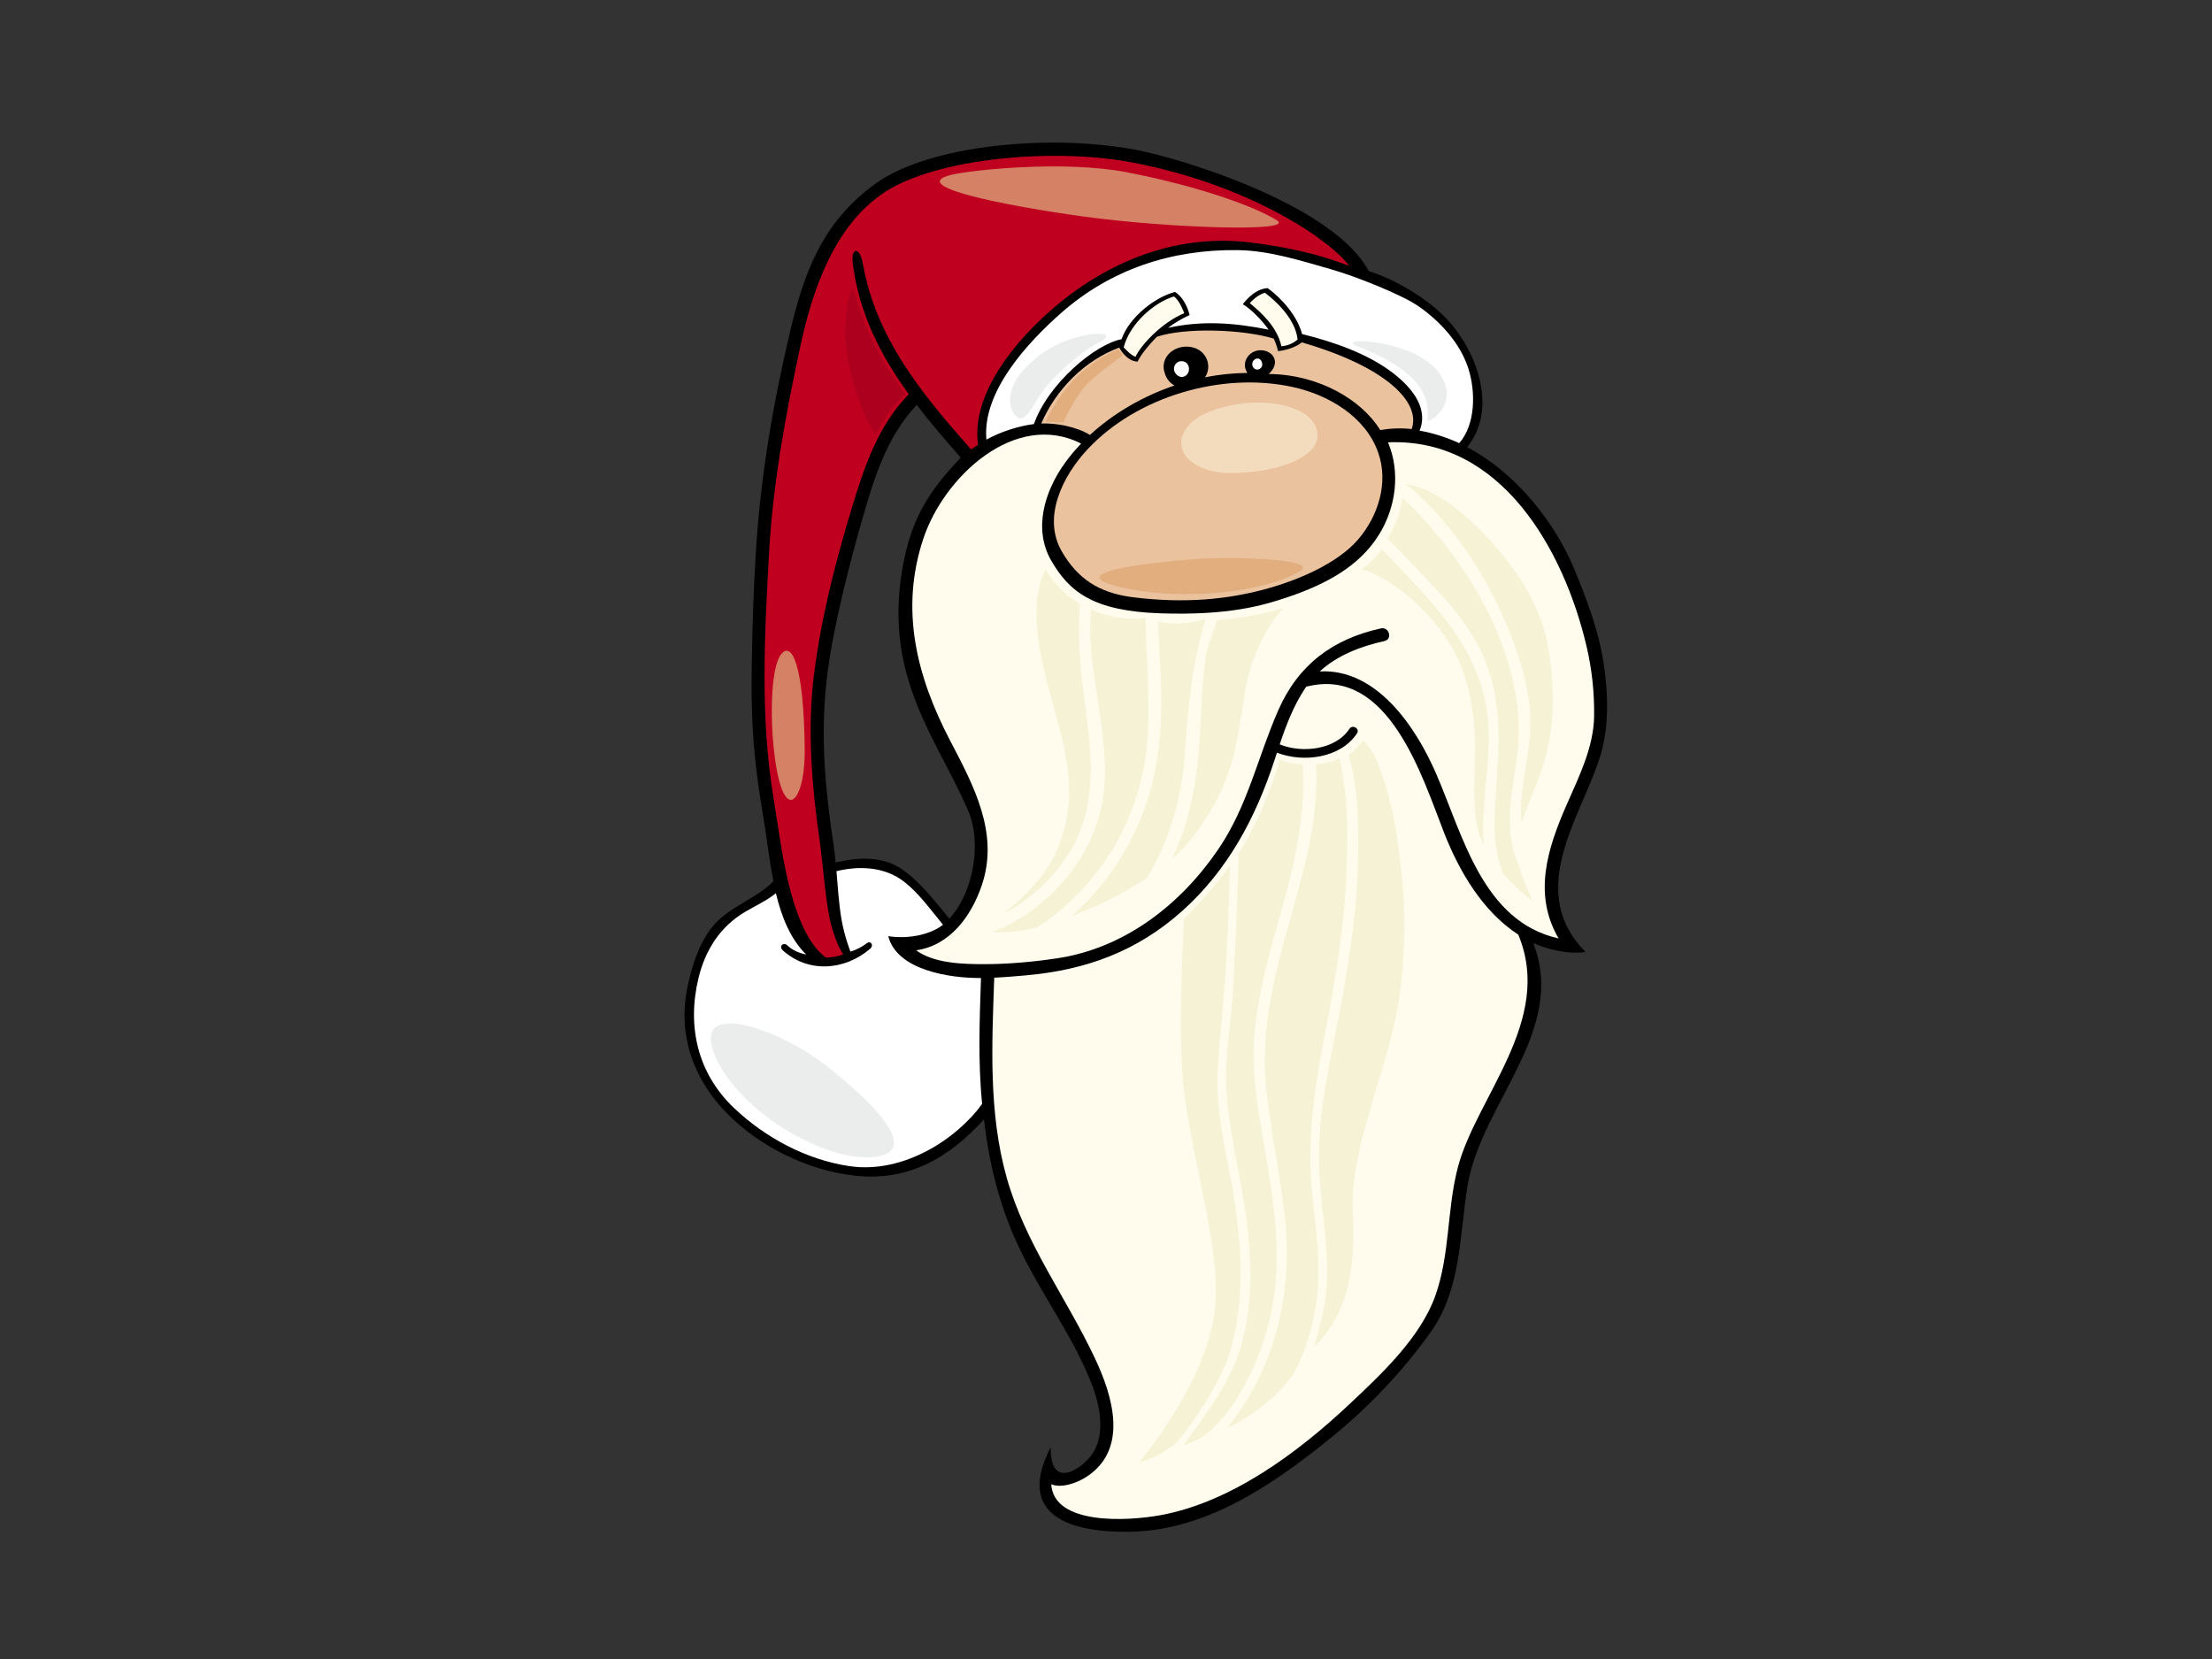 <?xml version="1.0" encoding="utf-8"?>
<!-- Generator: Adobe Illustrator 17.0.0, SVG Export Plug-In . SVG Version: 6.00 Build 0)  -->
<!DOCTYPE svg PUBLIC "-//W3C//DTD SVG 1.1//EN" "http://www.w3.org/Graphics/SVG/1.1/DTD/svg11.dtd">
<svg version="1.1" id="Layer_1" xmlns="http://www.w3.org/2000/svg" xmlns:xlink="http://www.w3.org/1999/xlink" x="0px" y="0px"
	 width="800px" height="600px" viewBox="0 0 800 600" enable-background="new 0 0 800 600" xml:space="preserve">
<rect x="0" y="0" width="800" height="600" fill="#333333" stroke="none"/>
<g>
	<path d="M276.059,295.412c1.226,7.101,1.963,14.858,3.684,23.274c-5.445,5.67-14.395,8.773-20.099,14.312
		c-6.314,6.131-9.508,16.278-11.137,24.605c-3.391,17.327,2.573,33.187,14.823,45.481c11.692,11.738,28.789,20.1,45.313,22.053
		c19.687,2.327,34.383-6.209,47.24-20.292c1.829,15.969,5.604,31.639,12.977,46.993c7.955,16.573,19.371,31.668,26.012,48.825
		c2.916,7.538,5.136,18.203,0.021,25.384c-3.681,5.177-15.141,13.161-14.889-2.679c-13.09,25.438,8.184,30.931,28.587,30.611
		c27.715-0.433,51.791-16.997,72.645-33.89c13.645-11.04,25.855-23.89,36.058-38.12c11.253-15.695,10.504-35.024,13.475-53.208
		c4.856-29.625,36.152-56.06,23.746-87.718c4.179,1.976,12.306,4.273,18.909,3.247c-20.939-21.149-3.332-46.497,4.35-67.851
		c3.683-10.237,4.049-20.719,2.829-31.855c-1.22-11.14-3.813-20.754-11.071-38.385c-7.258-17.635-21.588-35.354-38.909-44.487
		c11.125-13.728,3.662-34.225-6.847-45.773c-7.383-8.096-19.489-15.022-28.764-17.897c-12.429-23.579-66.395-40.406-83.947-43.803
		c-30.411-5.885-74.687-2.083-94.477,12.203c-19.786,14.29-26.082,33.404-30.944,53.9c-6.193,26.158-10.67,52.798-12.295,79.615
		c-0.817,13.418-1.16,23.547-1.461,40.117C271.45,263.791,273.161,278.617,276.059,295.412z M298.86,246.897
		c2.158-20.605,10.321-49.724,12.427-57.116c4.348-15.247,9.016-31.575,20.274-43.322c4.98,6.503,10.393,12.784,15.884,19.026
		c-10.439,11.27-17.851,20.753-21.167,40.634c-6.564,39.338,12.597,60.833,23.938,87.237c4.826,11.236,2.041,29.2-6.864,38.89
		c-5.297-6.308-10.232-13.034-17.059-17.797c-7.138-4.98-16.005-4.426-24.067-2.52c-0.213-2.153-0.448-4.302-0.764-6.428
		C298.563,286.091,296.699,267.497,298.86,246.897z"/>
	<path d="M457.905,130.732C457.796,130.551,457.913,130.905,457.905,130.732L457.905,130.732z"/>
	<path fill="#FFFCEE" d="M573.803,233.77c1.948,8.308,2.866,16.834,2.728,25.358c-0.172,11.059-5.454,21.759-9.825,31.674
		c-7.259,16.483-12.232,32.778-3.015,48.6c-27.425-6.128-34.566-37.168-44.279-59.562c-7.411-17.087-21.585-38.114-42.119-37.011
		c6.404-5.833,14.789-9.083,23.401-10.98c3.025-0.664,1.741-5.24-1.272-4.579c-17.493,3.842-29.885,13.196-37.077,29.513
		c-7.514,17.065-10.992,34.549-21.678,50.28c-13.631,20.085-33.926,35.909-58.491,39.548c-8.776,1.302-17.585,2.092-26.464,2.092
		c-7.352-0.005-17.89-0.246-24.377-5.015c12.14-1.698,19.982-12.246,23.818-23.734c6.231-18.681-2.988-35.766-11.502-52.057
		c-12.173-23.284-18.25-47.448-9.7-73.115c7.441-22.363,33.208-46.488,57.051-34.351c-2.131,2.23-4.1,4.571-5.868,7.027
		c-7.534,10.45-11.455,24.113-4.898,35.372c6.507,11.173,15.085,18.184,39.447,18.987c24.365,0.806,36.714-2.663,46.329-5.947
		c13.497-4.606,25.653-11.002,32.798-22.636c6.136-9.98,7.684-22.489,3.193-33.259C542.958,158.227,565.663,199.05,573.803,233.77z"
		/>
	<path fill="#FFFCEE" d="M488.023,263.609c-4.981,7.609-17.215,8.909-25.202,5.601c2.361-7.024,4.995-13.921,9.131-20.177
		c0.166-0.256,0.349-0.494,0.527-0.742c0.164-0.007,0.334-0.03,0.507-0.073c29.387-7.084,41.482,33.058,49.317,53.042
		c5.596,14.261,14.102,28.5,26.798,36.766c12.98,30.989-15.276,58.739-21.901,84.357c-3.93,15.2-2.766,31.13-8.036,46.085
		c-5.378,15.256-19.582,28.526-31.149,39.393c-18.524,17.408-42.643,35.451-68.349,40.128c-12.054,2.2-38.559,3.642-39.471-11.205
		c3.359,1.492,9.007-0.154,13.055-2.877c14.912-10.015,9.179-29.011,2.788-42.583c-10.484-22.27-25.276-41.539-31.999-65.584
		c-6.551-23.416-5.298-48.123-4.456-72.15c4.062-0.183,7.934-0.534,11.326-0.83c21.714-1.892,40.275-8.654,56.623-23.271
		c16.525-14.772,26.65-33.846,33.392-54.521c0.304-0.918,0.602-1.838,0.901-2.757c9.556,3.739,23.093,1.961,28.962-7.005
		C491.909,263.488,489.139,261.907,488.023,263.609z"/>
	<path fill="#FFFFFF" d="M283.093,343.687c9.212,8.347,22.4,7.336,31.573-0.53c1.566-1.334,0.187-3.223-1.368-1.894
		c-0.978,0.845-3.78,2.406-5.722,2.887c-0.033-0.07-2.134-5.381-3.199-11.434c-1.071-6.058-1.412-12.799-1.855-17.654
		c7.672-1.858,17.197-1.9,24.607,3.932c5.4,4.254,9.542,10.171,13.918,15.433c-3.878,3.207-11.843,5.399-19.795,4.151
		c3.101,12.204,21.858,15.208,33.535,15.132c-0.532,16.113-1.079,30.035,0.4,45.564c-8.981,12.388-28.253,25.423-48.091,22.457
		c-15.481-2.321-30.262-10.259-41.506-20.89c-13.314-12.579-17.198-29.622-12.961-47.147c2.451-10.13,7.865-18.62,16.897-23.944
		c3.684-2.174,7.754-4.014,11.086-6.698c2.046,8.503,5.215,16.518,10.955,22.161c-2.803-0.577-4.882-1.557-6.779-3.269
		C283.271,340.565,281.569,342.301,283.093,343.687z"/>
	<path fill="#EAC29E" d="M411.412,130.795c1.372-2.858,4.577-6.614,6.993-9.001c10.234-3.425,31.068-2.733,42.252,0.665
		c0.458,0.969,1.272,2.883,1.527,4.516c5.385-0.461,8.573-3.073,8.612-3.155c30.95,8.966,43.15,21.891,39.754,31.347
		c-4.276-0.457-8.259-0.191-11.353,0.382c-6.692-10.862-22.083-20.11-40.382-20.301c1.397-1.173,2.489-2.953,2.267-4.715
		c-0.402-3.145-4.224-4.505-6.999-3.576c-3.214,1.083-4.804,4.608-3.232,7.397c0.041,0.137,0.105,0.274,0.199,0.418
		c0.027,0.037,0.062,0.066,0.091,0.105c-5.088,0.027-10.247,0.566-15.349,1.585c0.187-0.288,0.373-0.575,0.521-0.889
		c1.708-3.611,0.015-7.88-3.603-9.471c-3.466-1.528-8.025-0.646-10.396,2.355c-1.611,2.039-1.818,4.424-1.053,6.518
		c0.527,1.898,1.782,3.512,3.505,4.446c-11.385,3.854-22.039,10.015-30.564,17.88c-4.772-2.937-12.132-4.362-17.625-4.136
		c5.295-12.222,15.56-22.769,28.211-27.45C404.792,125.743,407.231,130.58,411.412,130.795z"/>
	<path fill="#FFFCEE" d="M406.397,125.63c2.137-8.43,10.852-16.191,18.134-18.403c2.105,1.319,3.77,6.049,3.764,6.049
		c-7.941,3.235-15.752,11.554-17.61,15.752C409.025,128.443,407.61,126.868,406.397,125.63z"/>
	<path fill="#FFFCEE" d="M451.995,109.643c2.793-3.139,5.4-3.719,5.464-3.768c5.216,3.9,11.184,10.307,11.828,16.91
		c0,0.024-2.198,2.183-5.861,2.444C461.984,118.161,455.67,112.626,451.995,109.643z"/>
	<path fill="#EAC29E" d="M467.431,139.946c13.111,2.847,26.453,10.752,31.031,23.78c3.818,10.89-0.043,22.992-7.301,31.406
		c-7.532,8.726-22.009,14.906-34.264,18.13c-12.833,3.368-27.892,5.139-47.165,2.738c-12.697-1.584-20.195-7.069-25.677-16.494
		c-7.283-12.501,0.458-27.549,9.195-36.932C411.154,143.34,441.921,134.399,467.431,139.946z"/>
	<path fill="#FFFFFF" d="M425.553,135.507c-1.864-1.757-0.799-4.483,1.243-4.835c2.038-0.354,3.458,1.23,3.193,3.253
		C429.724,135.947,427.417,137.267,425.553,135.507z"/>
	<path fill="#FFFFFF" d="M456.251,132.78c-0.71,1.058-2.301,1.319-3.103-0.085c-0.798-1.409,0.33-3.018,1.674-3.046
		C456.162,129.614,456.962,131.723,456.251,132.78z"/>
	<path fill="#FFFFFF" d="M512.652,110.513c7.952,5.396,15.388,13.457,18.362,22.654c2.675,8.274,2.763,20.247-3.277,27.113
		c-4.534-2.099-9.344-3.642-14.399-4.555c0.09-0.122,0.183-0.232,0.243-0.392c3.143-8.595-4.085-16.179-10.475-20.934
		c-8.634-6.422-20.463-10.713-32.202-13.583c-1.665-6.464-7.288-12.859-12.408-16.603c-4.086,0.163-7.276,3.587-9.023,5.806
		c3.113,1.859,7.051,5.934,9.324,9.207c-12.381-2.486-24.029-3.388-36.358-0.646c2.451-1.855,4.47-3.07,7.785-4.637
		c-0.613-2.88-2.628-6.801-5.264-8.356c-6.988,1.78-16.422,8.879-19.336,17.089c-9.566,1.832-26.504,16.047-31.695,30.689
		c-5.674,0.743-12.068,2.788-17.182,5.628c-1.615-17.436,15.111-35.277,27.02-45.785c17.877-15.781,39.935-23.061,63.849-22.748
		c11.407,0.152,22.564,3.742,33.479,6.843C490.701,100.022,506.921,106.63,512.652,110.513z"/>
	<path fill="#C0001F" d="M278.144,199.956c1.389-25.093,5.956-49.657,11.197-74.196c4.359-20.444,12.183-44.063,30.566-56.212
		c18.388-12.143,60.555-16.353,89.88-10.728c42.274,8.109,71.143,27.872,78.178,37.334c-11.446-4.468-22.889-6.776-34.634-8.334
		c-26.893-3.575-51.582,6.04-71.826,23.145c-13.303,11.243-30.439,30.99-27.775,49.835c-0.856,0.551-1.704,1.13-2.531,1.732
		c-17.868-20.262-34.291-39.966-39.173-67.351c-1.082-6.08-4.3-5.718-3.611,0c2.181,18.007,10.09,33.43,20.249,47.397
		c-11.034,11.173-16.07,26.217-20.521,40.883c-6.01,19.804-11.184,39.954-13.753,60.496c-2.492,19.912-0.787,40.117,2.015,59.891
		c1.268,8.978,1.776,18.039,3.379,26.966c0.703,3.942,1.916,7.718,3.481,11.409c0.163,0.391,1.116,2.02,1.686,2.974
		c-2.015,0.695-4.102,1.085-6.19,1.151c-7.571-5.37-11.708-18.933-13.792-27.824c-2.322-9.916-3.608-20.145-5.261-30.192
		C274.894,259.101,276.513,229.408,278.144,199.956z"/>
	<path fill="#F5F2D5" d="M390.618,218.362c-2.502-1.504-4.85-3.269-6.943-5.343c-2.162-2.143-3.993-4.558-5.545-7.129
		c-6.704,13.782-1.759,32.292,1.942,46.044c5.323,19.778,9.977,33.622,3.329,52.738c-3.955,11.347-13.533,20.376-20.662,25.836
		c5.839-2.949,11.313-6.951,16.356-12.276c17.162-18.108,16.848-37.201,13.713-60.406
		C391.028,244.666,389.495,231.408,390.618,218.362z"/>
	<path fill="#F5F2D5" d="M414.203,223.516c-1.326,0.141-2.662,0.241-4.006,0.241h-0.363c-5.261,0-10.427-1.164-15.165-3.274
		c-0.328,3.613-0.462,7.078-0.328,10.204c0.844,19.832,8.163,41.404,4.004,61.149c-3.49,16.519-14.916,31.33-29.344,40.25
		c-3.307,2.045-6.692,3.681-10.142,4.999c2.812,0.21,6.819,0.171,11.897-0.775c1.215-0.226,2.766-0.584,4.554-1.065
		c19.78-12.977,33.839-33.518,38.469-58.259c3.149-16.815,0.724-35.415,0.55-53.416C414.287,223.554,414.247,223.53,414.203,223.516
		z"/>
	<path fill="#F5F2D5" d="M418.869,224.904c0.183,6.65,0.625,13.259,0.913,19.585c0.8,17.556-0.458,35.303-7.306,51.738
		c-5.815,13.96-14.288,25.742-24.855,34.985c8.412-3.182,18.269-7.75,27.108-13.619c7.847-12.953,12.633-28.009,13.79-44.897
		c1.161-16.891,2.618-32.893,7.486-48.732C430.402,225.529,424.456,226.002,418.869,224.904z"/>
	<path fill="#F5F2D5" d="M440.152,224.288c-0.71,2.105-3.649,10.327-3.969,12.518c-2.889,19.672-0.79,37.266-6.644,58.709
		c-1.443,5.286-3.353,10.282-5.599,15.053c3.01-2.657,5.744-5.496,8.022-8.532c15.3-20.44,15.3-34.94,18.626-53.398
		c1.871-10.377,6.1-20.06,13.383-28.638C455.902,222.484,448.497,223.498,440.152,224.288z"/>
	<path fill="#F5F2D5" d="M537.158,253.68c-3.95-18.598-15.154-31.44-27.814-45.016c-3.078-3.302-6.289-6.728-9.646-10.083
		c-1.047,1.507-2.222,2.94-3.539,4.246c-1.124,1.118-2.354,2.105-3.635,3.028c12.883,3.951,30.629,19.742,36.563,36.851
		c7.318,21.092,2.664,36.254,4.66,53.397c0.4,3.446,1.488,6.69,2.949,9.697C535.122,288.446,540.863,271.145,537.158,253.68z"/>
	<path fill="#F5F2D5" d="M547.299,232.033c3.347,9.146,6.053,18.836,6.178,28.643c0.126,10.15-2.705,19.552-3.325,29.589
		c-0.162,2.591-0.115,5.052,0.102,7.411c1.289-3.966,3.178-8.493,5.44-14.101c5.324-13.183,7.985-29.005,3.993-50.755
		c-3.995-21.75-23.283-40.869-31.268-47.462c-5.873-4.852-11.043-8.271-20.241-10.527
		C526.374,189.384,540.14,212.469,547.299,232.033z"/>
	<path fill="#F5F2D5" d="M549.356,313.094c-0.851-1.853-1.561-3.774-2.062-5.793c-3.996-15.949,2.932-30.691,1.963-46.626
		c-1.302-21.25-10.586-41.78-23.079-58.929c-5.456-7.489-11.732-15.189-18.981-21.642c-0.665,5.088-2.426,9.861-5.027,14.107
		c-0.106,0.22-0.184,0.455-0.294,0.676c2.188,2.153,4.329,4.329,6.37,6.479c10.617,11.194,22.804,22.637,28.701,37.153
		c8.094,19.945,4.076,38.232,3.565,58.9c-0.164,6.626,1.01,12.716,3.013,18.496c5.343,6.13,10.842,9.852,10.842,9.852
		S551.291,320.058,549.356,313.094z"/>
	<path fill="#F5F2D5" d="M411.987,528.855c0,0,8.214-1.985,13.821-7.54c2.75-2.729,15.584-20.307,19.279-33.207
		c6.305-22.026,3.313-45.282-1.034-67.332c-2.083-10.575-4.102-21.54-3.677-32.355c0.43-10.92,1.833-21.789,2.589-32.7
		c0.984-14.191,1.546-28.398,1.865-42.615c-7.721,10.595-16.59,19.185-16.59,19.185s-2.568,42.18,0,62.589
		c3.575,28.391,14.17,59.23,10.788,81.178C435.056,501.81,411.987,528.855,411.987,528.855z"/>
	<path fill="#F5F2D5" d="M453.451,377.226c0.705-12.613,3.848-25.742,7.213-37.908c5.755-20.824,12.008-41.226,10.469-62.842
		c-5.823-0.325-8.243-1.76-8.243-1.76s-3.614,13.589-11.551,28.256c-1.016,1.873-2.149,3.75-3.361,5.595
		c-0.406,16.731-1.17,33.43-2.096,50.172c-0.661,11.815-3.078,23.768-2.335,35.623c0.785,12.531,3.578,24.578,5.763,36.898
		c3.353,18.959,4.991,41.834-2.05,60.219c-4.296,11.238-12.266,21.602-19.248,31.223c3.205-0.992,5.808-2.181,8.41-4.17
		c2.606-1.982,7.186-6.749,10.415-11.911c8.164-13.009,13.022-27.381,14.422-41.867c1.428-14.779-0.596-29.856-3.004-44.453
		C455.985,406.534,452.664,391.227,453.451,377.226z"/>
	<path fill="#F5F2D5" d="M505.123,302.21c-2.433-16.235-7.511-31.36-12.214-34.333c-1.202,1.588-2.974,3.767-5.21,5.161
		c3.887,12.192,3.719,29.524,3.403,39.889c-0.655,21.623-4.434,42.132-8.608,63.309c-3.257,16.497-6.193,31.338-5.315,48.205
		c0.817,15.787,4.366,30.865,1.951,46.716c-0.748,4.904-2.517,11.281-3.848,16.026c12.619-12.7,14.928-28.412,13.954-49.387
		c-1.082-23.242,13.717-53.29,16.964-77.967C509.451,335.156,507.507,318.106,505.123,302.21z"/>
	<path fill="#F5F2D5" d="M469.07,494.516c4.41-8.932,6.821-19.608,7.54-28.592c1.26-15.758-2.709-31.002-2.7-46.729
		c0.001-13.631,1.783-27.072,4.366-40.447c4.029-20.854,7.746-41.236,8.662-62.504c0.457-10.656,0.635-21.471-0.749-32.068
		c-0.413-3.123-0.91-6.558-1.755-9.891c-2.396,1.127-5.21,1.984-8.515,2.173c1.431,22.05-6.161,44.08-11.915,65.45
		c-4.495,16.687-7.779,33.257-6.165,50.61c1.527,16.436,5.313,32.555,6.957,48.966c2.726,27.267-4.135,54.224-20.959,74.864
		C451.649,513.174,464.666,503.454,469.07,494.516z"/>
	<path fill="#F3DCBE" d="M449.654,145.882c11.188-1.344,25.421,1.679,26.778,10.412c1.358,8.73-13.545,14.539-30.506,14.777
		C421.864,171.406,418.819,149.586,449.654,145.882z"/>
	<path fill="#D58165" d="M343.914,63.264c6.855-1.735,40.668-5.374,63.379-1.005c28.063,5.394,47.781,13.096,54.564,17.46
		c6.782,4.369-39.993,2.688-69.474-1.341C362.895,74.349,327.982,67.296,343.914,63.264z"/>
	<path fill="#D58165" d="M279.516,267.12c-0.773-9.426-0.677-25.859,3.051-30.559c3.728-4.703,8.129,3.692,8.472,34.252
		C291.272,291.66,282.223,300.364,279.516,267.12z"/>
	<path fill="#AC001E" d="M327.457,142.404c0,0-6.611-8.253-10.775-16.792c-4.164-8.544-6.32-14.517-7.615-19.93
		c-1.289-5.409-5.65,11.281-1.723,27.755c4.309,18.076,9.338,23.629,9.338,23.629s3.875-7.263,6.463-10.111
		C325.731,144.116,327.457,142.404,327.457,142.404z"/>
	<path fill="#E3AE7E" d="M429.892,202.369c15.1-1.312,47.687-0.264,40.265,4.203c-12.582,7.568-40.534,10.494-61.194,6.556
		C388.295,209.19,396.362,205.281,429.892,202.369z"/>
	<path fill="#E3AE7E" d="M378.114,152.509c0,0,3.821-8.467,10.42-15.355c7.294-7.614,16.019-10.839,16.019-10.839l1.56,2.194
		c0,0-7.943,5.548-12.63,10.063c-4.691,4.517-8.86,14.195-8.86,14.195L378.114,152.509z"/>
	<path fill="#EBECEC" d="M293.99,381.951c7.284,4.88,40.929,31.191,25.187,35.872c-15.743,4.681-49.321-12.994-59.813-34.318
		C248.867,362.187,276.151,369.991,293.99,381.951z"/>
	<path fill="#EBECEC" d="M371.999,131.855c13.84-13.452,35.935-12.923,25.288-7.913c-5.536,2.607-16.507,12.131-20.229,17.672
		c-3.729,5.541-5.323,9.237-7.723,9.76C366.939,151.901,360.307,143.22,371.999,131.855z"/>
	<path fill="#EBECEC" d="M490.989,125.259c4.344,1.647,18.142,7.253,23.159,15.829c2.928,5.009,2.129,8.965,2.129,10.814
		s13.046-6.329,3.464-17.935C510.158,122.361,481.933,121.829,490.989,125.259z"/>
</g>
</svg>
